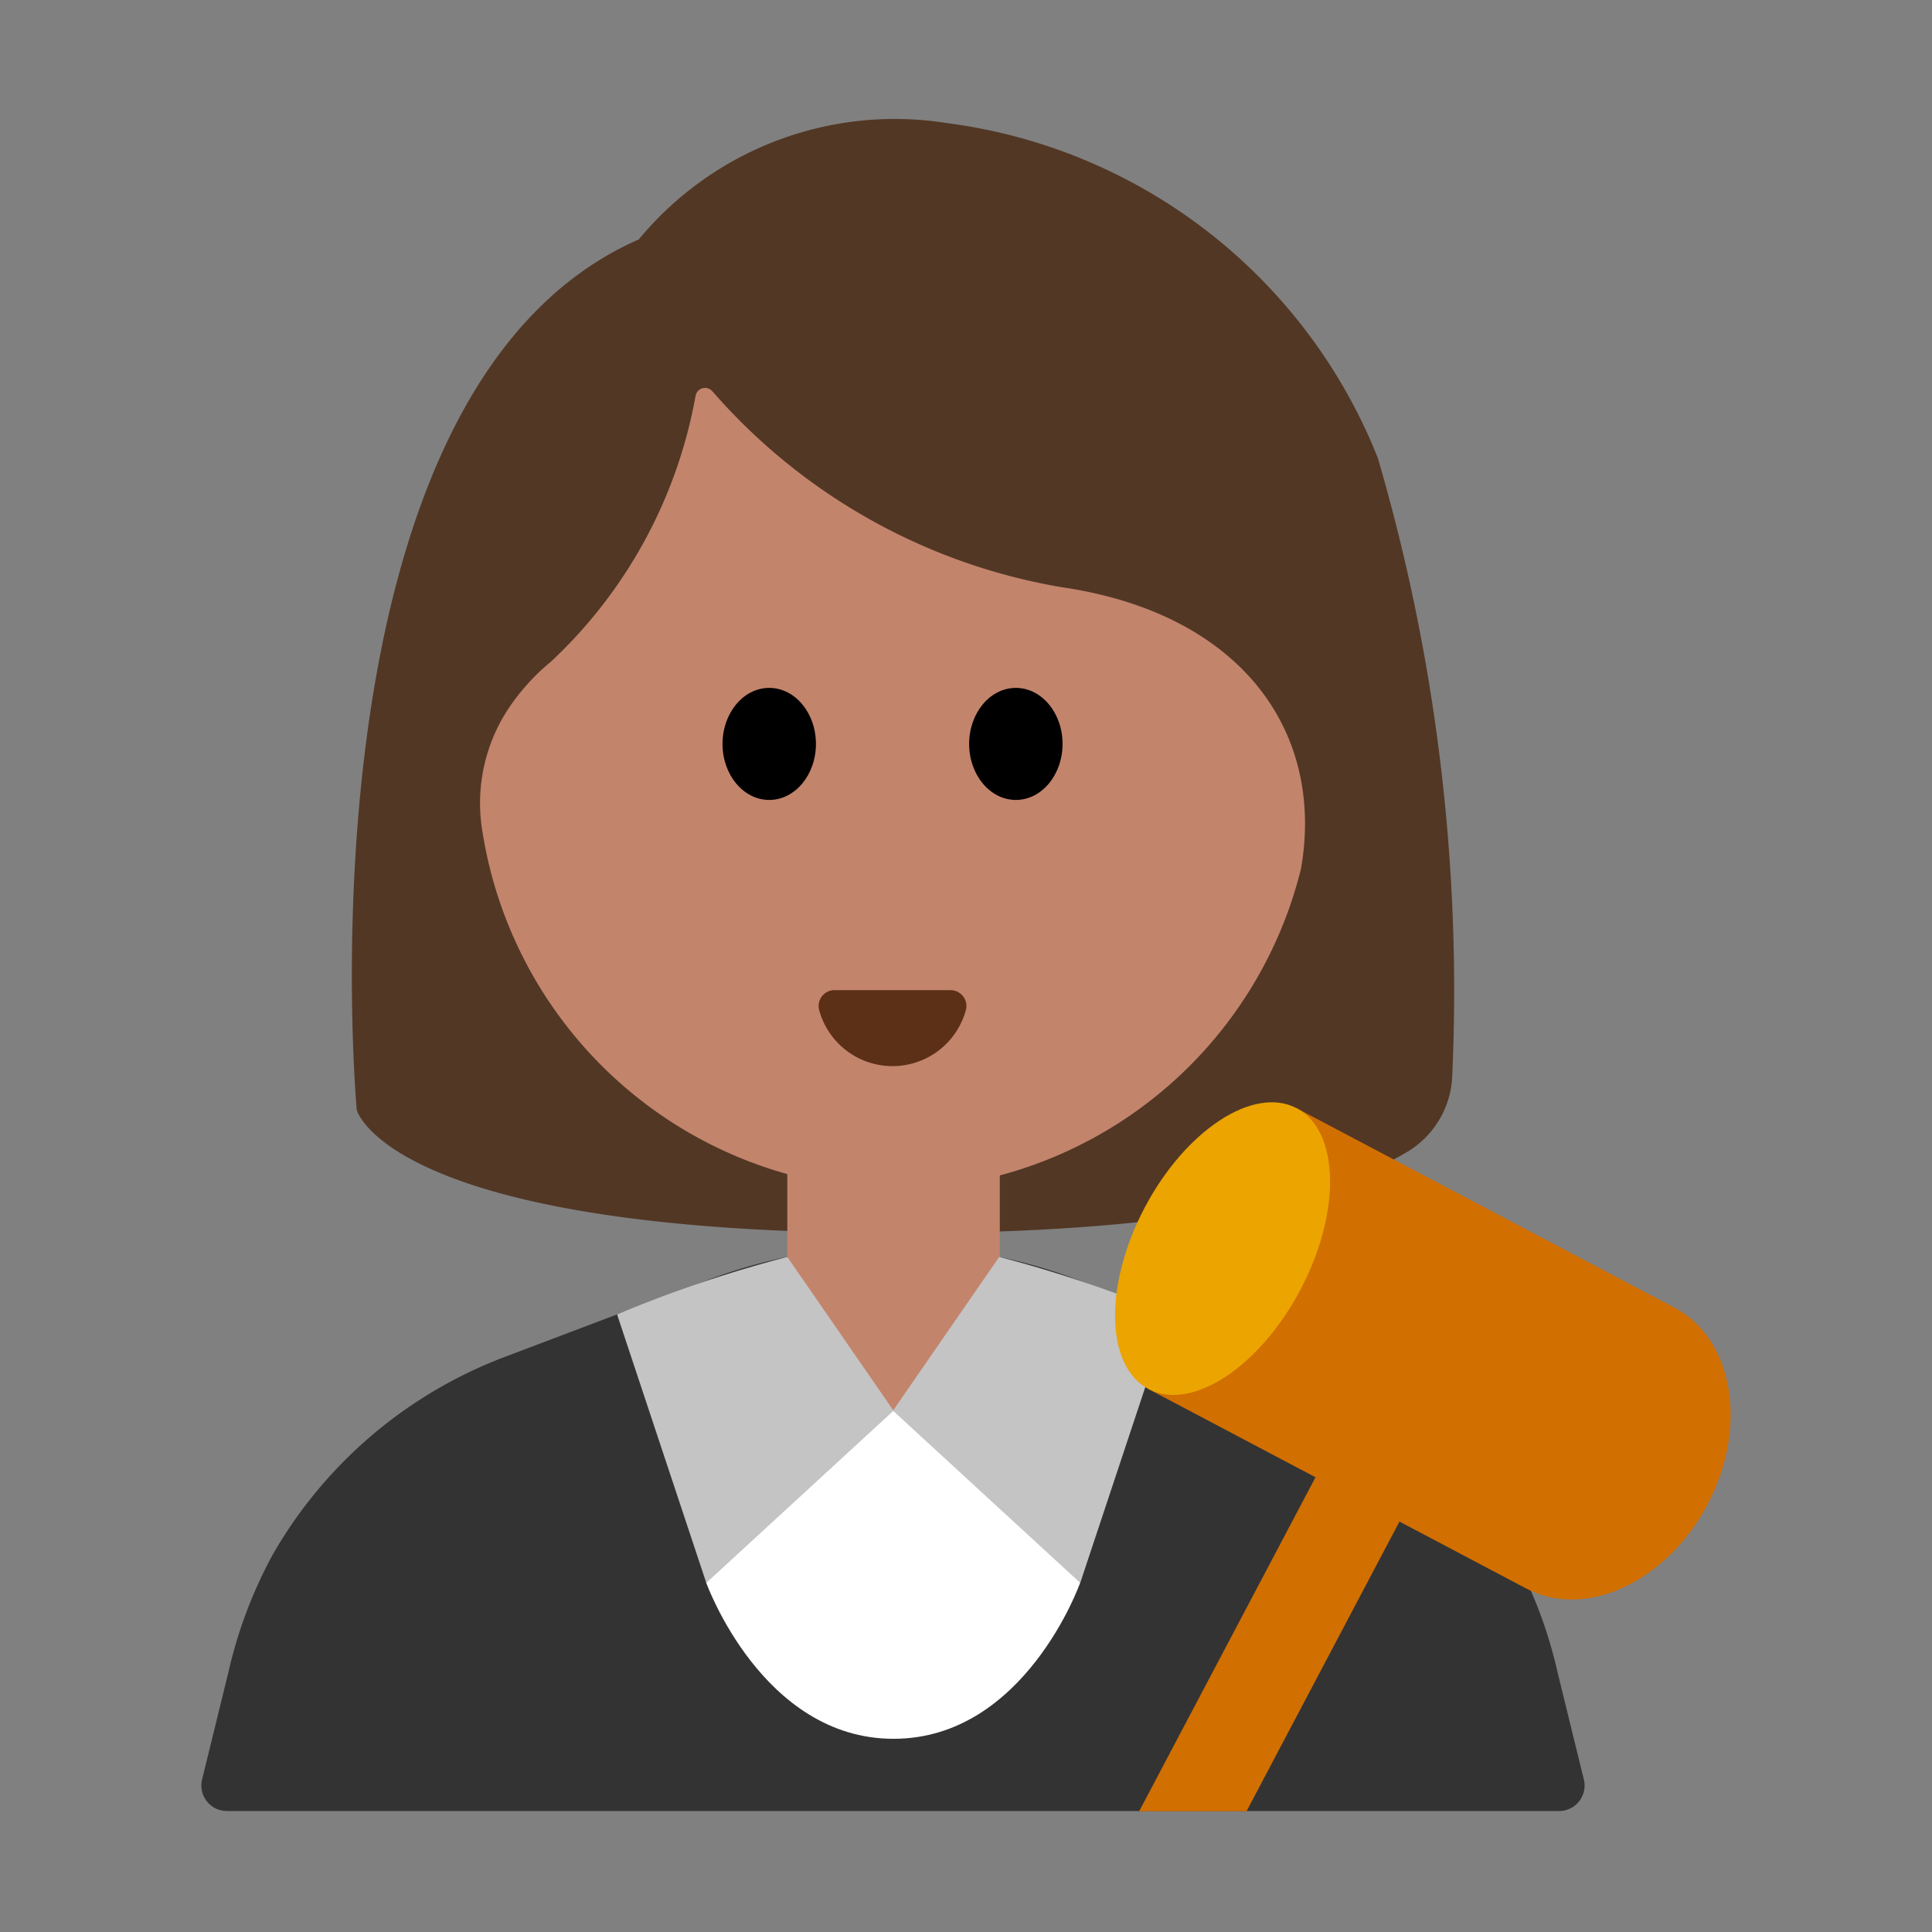 <svg id="Layer_1" data-name="Layer 1" xmlns="http://www.w3.org/2000/svg" viewBox="0 0 40 40"><rect x="0" y="0" width="40" height="40" fill="#808080" stroke="none"/><defs><style>.cls-1{fill:#523725;}.cls-2{fill:#c3846c;}.cls-3{fill:#5c2f17;}.cls-4{fill:#333;}.cls-5{fill:#fff;}.cls-6{fill:#c4c4c4;}.cls-7{fill:#d16f00;}.cls-8{fill:#eba400;}.cls-9{fill:none;}</style></defs><path class="cls-1" d="M7.386,22.98S6.033,8.109,13.225,4.957a6.879,6.879,0,0,1,6.39-2.407,11.135,11.135,0,0,1,8.912,6.934,39.262,39.262,0,0,1,1.541,12.768,1.918,1.918,0,0,1-.924,1.591c-1.217.74-4.038,1.688-10.5,1.688C8.039,25.531,7.386,22.98,7.386,22.98Z"/><path class="cls-2" d="M21.984,12.158A12.318,12.318,0,0,1,14.748,8.1.2.2,0,0,0,14.4,8.2a9.934,9.934,0,0,1-2.994,5.5,4.409,4.409,0,0,0-.759.8,3.552,3.552,0,0,0-.655,2.74,8.78,8.78,0,0,0,8.553,7.391,8.747,8.747,0,0,0,8.391-6.645C27.432,15.14,25.692,12.7,21.984,12.158Z"/><ellipse cx="15.926" cy="15.402" rx="0.967" ry="1.16"/><ellipse cx="21.032" cy="15.402" rx="0.967" ry="1.16"/><path class="cls-3" d="M19.683,20.5a.328.328,0,0,1,.313.417,1.574,1.574,0,0,1-3.035,0,.328.328,0,0,1,.314-.417Z"/><path class="cls-4" d="M26.543,28.1,22.318,26.5a10.785,10.785,0,0,0-7.659,0L10.434,28.1a9.347,9.347,0,0,0-4.785,4.082,9.512,9.512,0,0,0-.925,2.46l-.54,2.2a.528.528,0,0,0,.512.653H32.281a.527.527,0,0,0,.511-.653l-.54-2.2a9.44,9.44,0,0,0-.925-2.46A9.345,9.345,0,0,0,26.543,28.1Z"/><path class="cls-2" d="M16.3,23.635h4.4a0,0,0,0,1,0,0v4.181a2.2,2.2,0,0,1-2.2,2.2h0a2.2,2.2,0,0,1-2.2-2.2V23.635a0,0,0,0,1,0,0Z"/><path class="cls-5" d="M14.623,32.772S15.781,36,18.5,36s3.862-3.226,3.862-3.226V29.207H14.623Z"/><path class="cls-6" d="M16.3,26.023l2.2,3.184-3.877,3.565-1.847-5.558A26.072,26.072,0,0,1,16.3,26.023Z"/><path class="cls-6" d="M20.688,26.023l-2.2,3.184,3.877,3.565,1.847-5.558A26.1,26.1,0,0,0,20.688,26.023Z"/><path class="cls-7" d="M31.6,32.889c1.224.646,2.9-.132,3.75-1.737s.543-3.431-.68-4.077l-7.823-4.13-3.07,5.814Z"/><ellipse class="cls-8" cx="25.313" cy="25.852" rx="3.287" ry="1.823" transform="translate(-9.367 36.167) rotate(-62.169)"/><polygon class="cls-7" points="25.808 37.5 29.808 29.924 28.07 29.006 23.585 37.5 25.808 37.5"/><rect class="cls-9" width="40" height="40"/></svg>